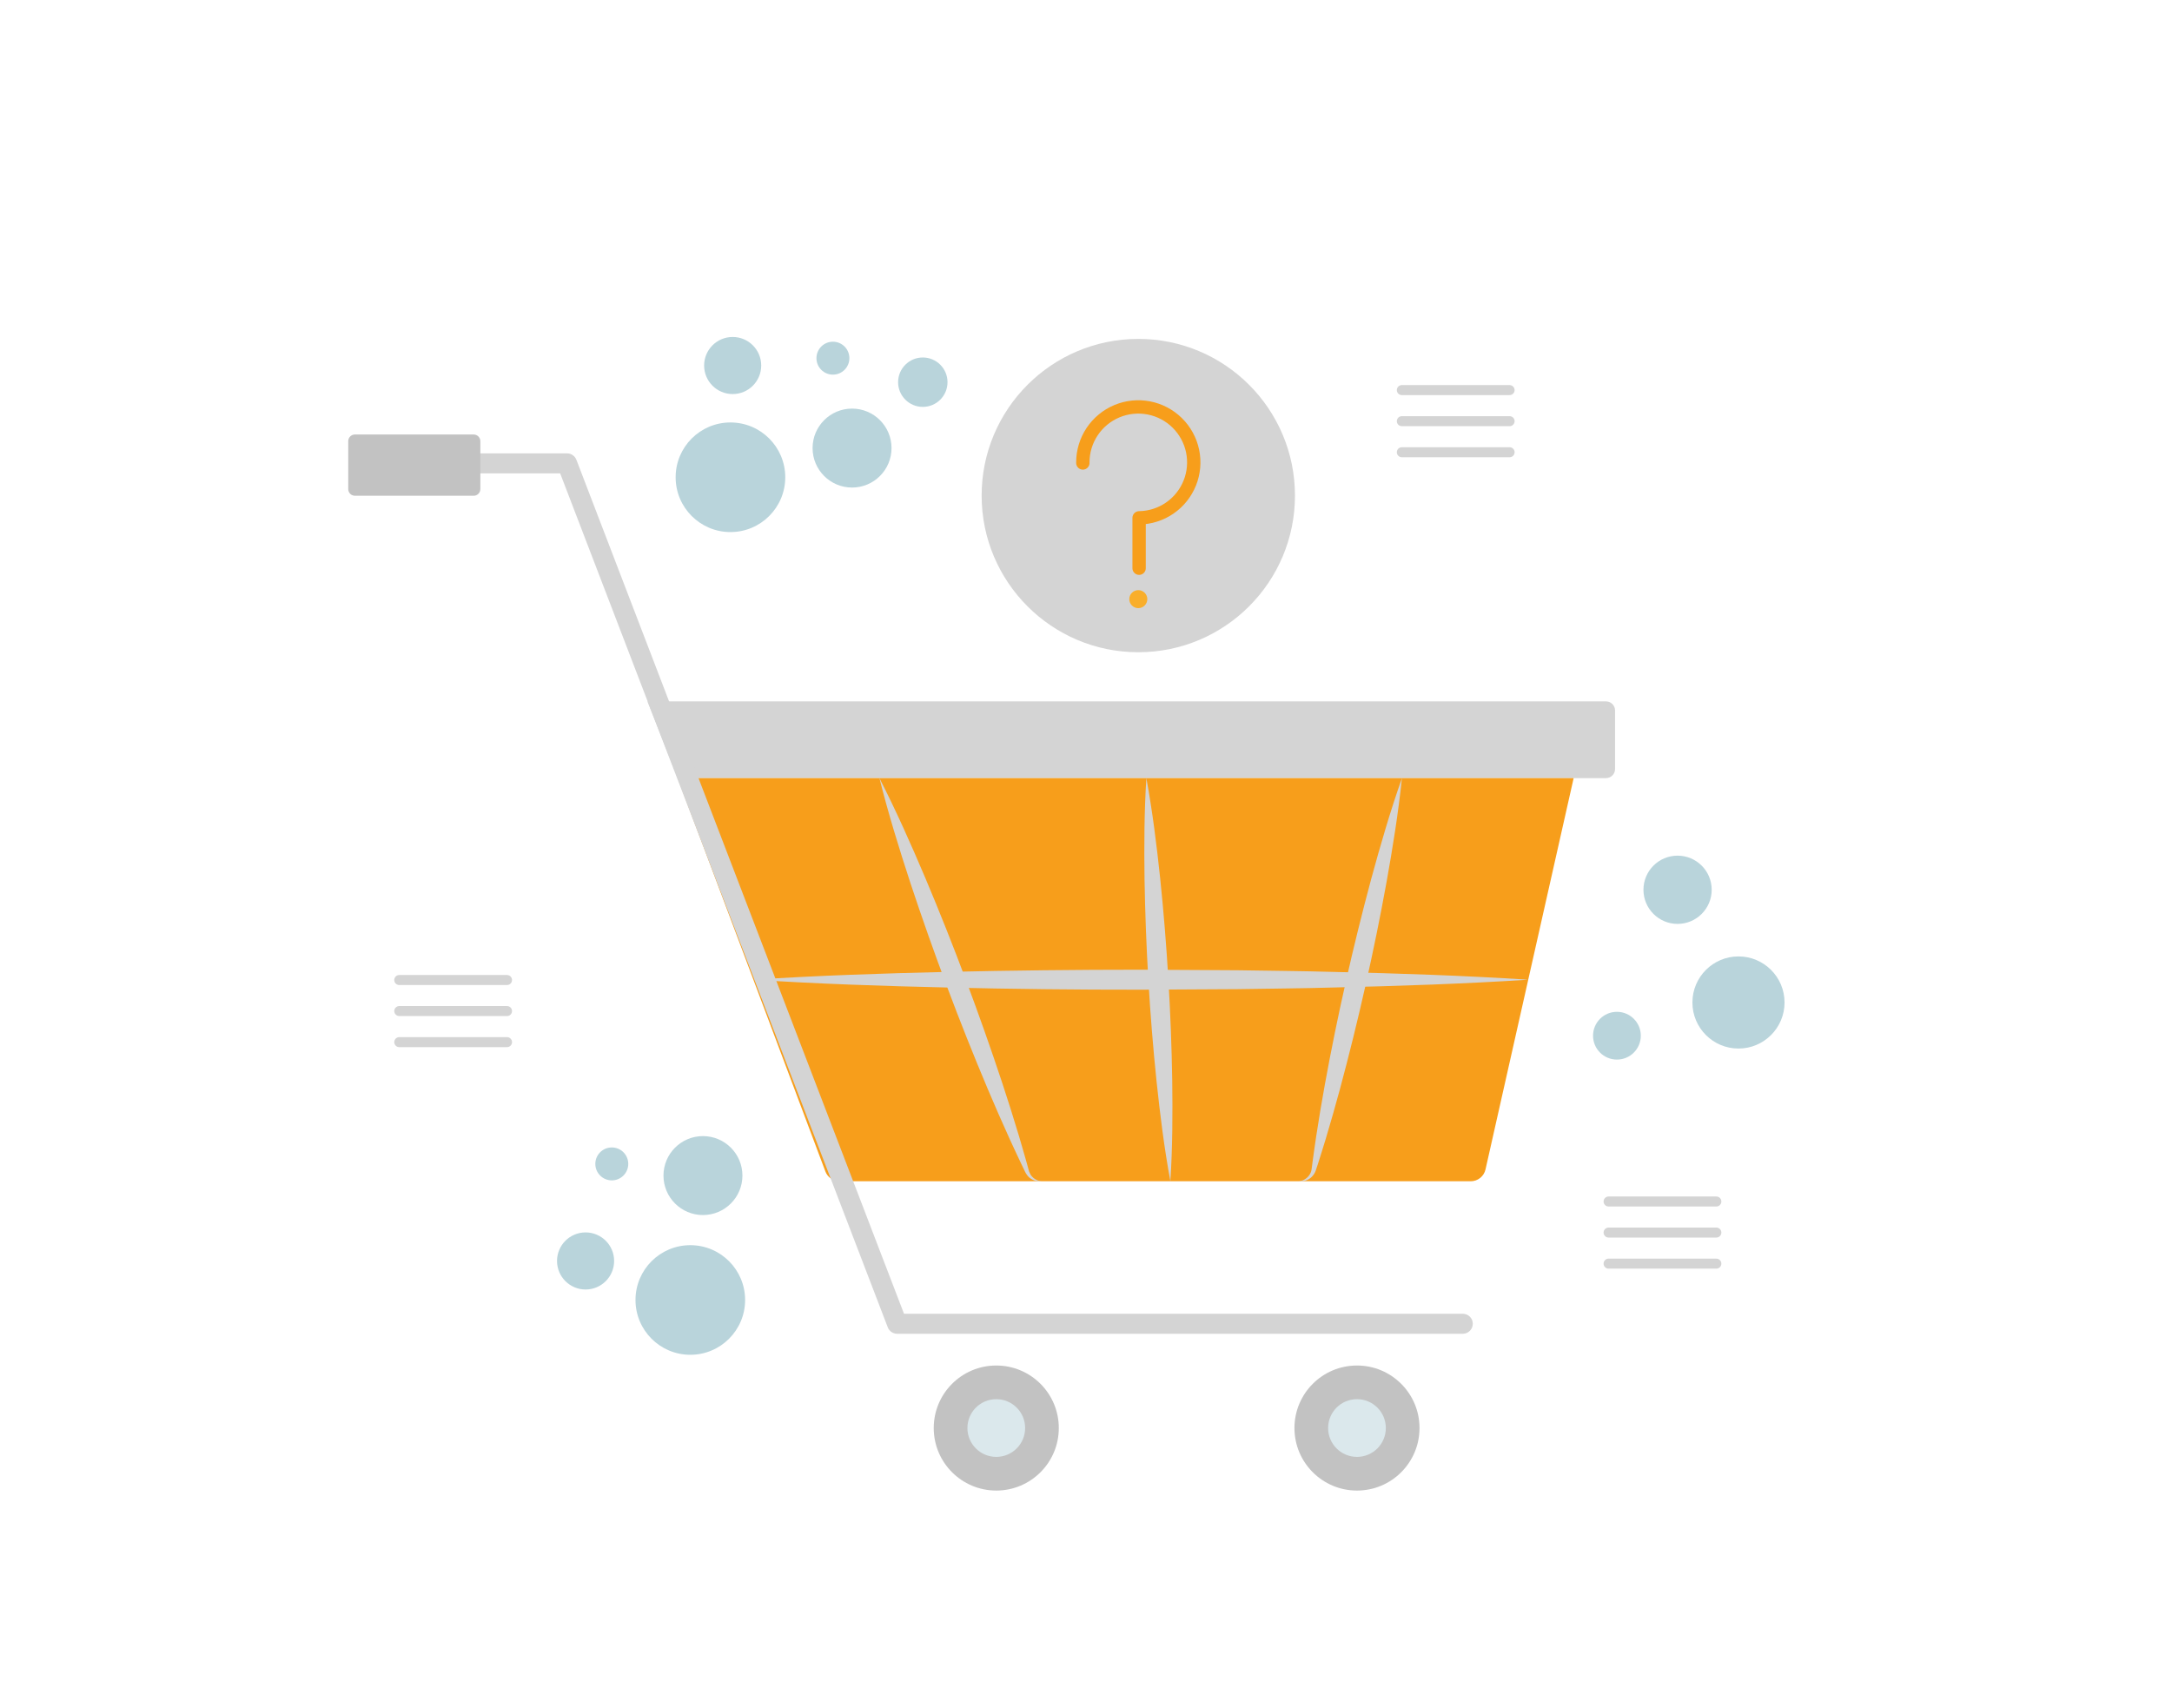 <svg width="398" height="313" viewBox="0 0 398 313" fill="none" xmlns="http://www.w3.org/2000/svg">
<path d="M208.584 119.52C224.438 119.52 237.291 106.667 237.291 90.813C237.291 74.958 224.438 62.105 208.584 62.105C192.729 62.105 179.877 74.958 179.877 90.813C179.877 106.667 192.729 119.52 208.584 119.52Z" fill="#D4D4D4"/>
<path d="M198.421 84.837C198.42 84.801 198.42 84.766 198.42 84.73C198.42 82.726 199.013 80.767 200.123 79.099C201.233 77.431 202.812 76.128 204.66 75.354C206.509 74.581 208.545 74.371 210.512 74.751C212.48 75.131 214.291 76.085 215.718 77.491C217.146 78.898 218.125 80.695 218.534 82.657C218.943 84.619 218.762 86.658 218.016 88.517C217.269 90.377 215.989 91.974 214.337 93.109C212.685 94.243 210.735 94.864 208.731 94.893V104.122" stroke="#F79E1B" stroke-width="2.445" stroke-linecap="round" stroke-linejoin="round"/>
<path d="M256.873 71.484H276.621" stroke="#D4D4D4" stroke-width="1.834" stroke-miterlimit="10" stroke-linecap="round"/>
<path d="M256.873 77.18H276.621" stroke="#D4D4D4" stroke-width="1.834" stroke-miterlimit="10" stroke-linecap="round"/>
<path d="M256.873 82.871H276.621" stroke="#D4D4D4" stroke-width="1.834" stroke-miterlimit="10" stroke-linecap="round"/>
<path d="M73.16 179.586H92.908" stroke="#D4D4D4" stroke-width="1.834" stroke-miterlimit="10" stroke-linecap="round"/>
<path d="M73.16 185.273H92.908" stroke="#D4D4D4" stroke-width="1.834" stroke-miterlimit="10" stroke-linecap="round"/>
<path d="M73.16 190.969H92.908" stroke="#D4D4D4" stroke-width="1.834" stroke-miterlimit="10" stroke-linecap="round"/>
<path d="M294.759 220.172H314.507" stroke="#D4D4D4" stroke-width="1.834" stroke-miterlimit="10" stroke-linecap="round"/>
<path d="M294.759 225.863H314.507" stroke="#D4D4D4" stroke-width="1.834" stroke-miterlimit="10" stroke-linecap="round"/>
<path d="M294.759 231.559H314.507" stroke="#D4D4D4" stroke-width="1.834" stroke-miterlimit="10" stroke-linecap="round"/>
<path d="M318.561 192.143C323.223 192.143 327.002 188.364 327.002 183.702C327.002 179.041 323.223 175.262 318.561 175.262C313.899 175.262 310.12 179.041 310.12 183.702C310.12 188.364 313.899 192.143 318.561 192.143Z" fill="#B9D4DB"/>
<path d="M296.288 194.167C298.705 194.167 300.664 192.208 300.664 189.791C300.664 187.374 298.705 185.414 296.288 185.414C293.871 185.414 291.911 187.374 291.911 189.791C291.911 192.208 293.871 194.167 296.288 194.167Z" fill="#B9D4DB"/>
<path d="M307.401 169.302C310.854 169.302 313.653 166.502 313.653 163.049C313.653 159.596 310.854 156.797 307.401 156.797C303.947 156.797 301.148 159.596 301.148 163.049C301.148 166.502 303.947 169.302 307.401 169.302Z" fill="#B9D4DB"/>
<path d="M126.492 248.262C132.038 248.262 136.535 243.765 136.535 238.219C136.535 232.672 132.038 228.176 126.492 228.176C120.945 228.176 116.449 232.672 116.449 238.219C116.449 243.765 120.945 248.262 126.492 248.262Z" fill="#B9D4DB"/>
<path d="M107.302 236.298C110.191 236.298 112.533 233.956 112.533 231.067C112.533 228.178 110.191 225.836 107.302 225.836C104.413 225.836 102.071 228.178 102.071 231.067C102.071 233.956 104.413 236.298 107.302 236.298Z" fill="#B9D4DB"/>
<path d="M112.107 216.301C113.773 216.301 115.124 214.95 115.124 213.283C115.124 211.617 113.773 210.266 112.107 210.266C110.44 210.266 109.089 211.617 109.089 213.283C109.089 214.95 110.44 216.301 112.107 216.301Z" fill="#B9D4DB"/>
<path d="M128.809 222.655C132.804 222.655 136.043 219.416 136.043 215.421C136.043 211.426 132.804 208.188 128.809 208.188C124.814 208.188 121.576 211.426 121.576 215.421C121.576 219.416 124.814 222.655 128.809 222.655Z" fill="#B9D4DB"/>
<path d="M133.848 97.5C139.394 97.5 143.891 93.004 143.891 87.457C143.891 81.91 139.394 77.414 133.848 77.414C128.301 77.414 123.805 81.91 123.805 87.457C123.805 93.004 128.301 97.5 133.848 97.5Z" fill="#B9D4DB"/>
<path d="M134.255 72.212C137.144 72.212 139.486 69.87 139.486 66.981C139.486 64.092 137.144 61.75 134.255 61.75C131.366 61.75 129.024 64.092 129.024 66.981C129.024 69.87 131.366 72.212 134.255 72.212Z" fill="#B9D4DB"/>
<path d="M169.096 74.563C171.597 74.563 173.624 72.536 173.624 70.035C173.624 67.535 171.597 65.508 169.096 65.508C166.596 65.508 164.569 67.535 164.569 70.035C164.569 72.536 166.596 74.563 169.096 74.563Z" fill="#B9D4DB"/>
<path d="M152.625 68.652C154.291 68.652 155.642 67.301 155.642 65.635C155.642 63.968 154.291 62.617 152.625 62.617C150.958 62.617 149.607 63.968 149.607 65.635C149.607 67.301 150.958 68.652 152.625 68.652Z" fill="#B9D4DB"/>
<path d="M156.132 89.342C160.127 89.342 163.365 86.104 163.365 82.109C163.365 78.114 160.127 74.875 156.132 74.875C152.137 74.875 148.898 78.114 148.898 82.109C148.898 86.104 152.137 89.342 156.132 89.342Z" fill="#B9D4DB"/>
<path d="M294.281 142.588H124.187L118.641 128.527H294.281C294.499 128.527 294.716 128.57 294.918 128.654C295.12 128.738 295.303 128.86 295.457 129.015C295.612 129.169 295.735 129.353 295.818 129.554C295.902 129.756 295.945 129.973 295.945 130.191V140.924C295.945 141.143 295.902 141.359 295.818 141.561C295.735 141.763 295.612 141.946 295.457 142.101C295.303 142.255 295.12 142.378 294.918 142.461C294.716 142.545 294.499 142.588 294.281 142.588Z" fill="#D4D4D4"/>
<path d="M269.5 216.463H153.839C153.275 216.463 152.724 216.29 152.26 215.969C151.796 215.648 151.441 215.192 151.243 214.664L124.187 142.586H288.357L272.206 214.299C272.067 214.913 271.724 215.462 271.232 215.855C270.741 216.248 270.13 216.463 269.5 216.463Z" fill="#F79E1B"/>
<path d="M280.039 179.528C268.207 180.287 256.375 180.684 244.543 180.954C238.626 181.123 232.71 181.16 226.794 181.26L209.046 181.361C197.214 181.372 185.381 181.238 173.549 180.959C161.717 180.691 149.885 180.292 138.052 179.528C149.885 178.765 161.717 178.366 173.549 178.097C185.381 177.831 197.214 177.697 209.046 177.695L226.794 177.797C232.71 177.896 238.626 177.934 244.543 178.103C256.375 178.372 268.207 178.769 280.039 179.528Z" fill="#D4D4D4"/>
<path d="M256.895 142.586C256.221 149.033 255.191 155.4 254.054 161.742C252.902 168.082 251.616 174.391 250.197 180.67C248.786 186.951 247.244 193.202 245.572 199.424C244.728 202.534 243.855 205.636 242.922 208.726C242.439 210.267 241.98 211.813 241.479 213.35L241.092 214.517C240.94 214.946 240.693 215.334 240.37 215.654C240.066 215.954 239.699 216.183 239.296 216.323C238.892 216.463 238.463 216.511 238.038 216.463C238.422 216.417 238.791 216.29 239.12 216.088C239.449 215.887 239.731 215.617 239.946 215.296C240.146 215.001 240.279 214.664 240.333 214.311L240.487 213.126C240.692 211.523 240.94 209.929 241.165 208.33C241.647 205.139 242.188 201.962 242.758 198.791C243.911 192.451 245.198 186.143 246.62 179.864C248.036 173.584 249.58 167.333 251.25 161.111C252.942 154.893 254.74 148.699 256.895 142.586Z" fill="#D4D4D4"/>
<path d="M190.799 216.463C190.357 216.51 189.91 216.455 189.494 216.3C189.078 216.145 188.703 215.896 188.4 215.571C188.102 215.229 187.863 214.841 187.693 214.421L187.145 213.285C186.415 211.772 185.726 210.242 185.015 208.721C183.622 205.668 182.287 202.593 180.978 199.508C178.373 193.334 175.897 187.112 173.548 180.842C171.192 174.574 168.961 168.26 166.855 161.899C164.767 155.53 162.784 149.123 161.146 142.586C164.214 148.586 166.937 154.716 169.555 160.885C172.16 167.059 174.635 173.282 176.981 179.553C179.332 185.823 181.562 192.138 183.669 198.498C184.714 201.682 185.731 204.876 186.692 208.092C187.157 209.705 187.645 211.31 188.092 212.93L188.426 214.146C188.502 214.527 188.64 214.894 188.834 215.231C189.047 215.571 189.335 215.858 189.675 216.071C190.016 216.284 190.4 216.418 190.799 216.463Z" fill="#D4D4D4"/>
<path d="M182.558 273.143C188.886 273.143 194.016 268.013 194.016 261.685C194.016 255.357 188.886 250.227 182.558 250.227C176.229 250.227 171.099 255.357 171.099 261.685C171.099 268.013 176.229 273.143 182.558 273.143Z" fill="#C2C2C2"/>
<path d="M182.559 266.971C185.48 266.971 187.848 264.604 187.848 261.683C187.848 258.762 185.48 256.395 182.559 256.395C179.639 256.395 177.271 258.762 177.271 261.683C177.271 264.604 179.639 266.971 182.559 266.971Z" fill="#DBE8EC"/>
<path d="M248.655 273.143C254.983 273.143 260.114 268.013 260.114 261.685C260.114 255.357 254.983 250.227 248.655 250.227C242.327 250.227 237.197 255.357 237.197 261.685C237.197 268.013 242.327 273.143 248.655 273.143Z" fill="#C2C2C2"/>
<path d="M248.653 266.971C251.574 266.971 253.942 264.604 253.942 261.683C253.942 258.762 251.574 256.395 248.653 256.395C245.733 256.395 243.365 258.762 243.365 261.683C243.365 264.604 245.733 266.971 248.653 266.971Z" fill="#DBE8EC"/>
<path d="M210.059 142.586C211.184 148.697 211.944 154.83 212.594 160.97C213.23 167.11 213.728 173.259 214.09 179.415C214.46 185.571 214.697 191.736 214.8 197.908C214.884 204.081 214.857 210.261 214.461 216.463C213.332 210.352 212.57 204.219 211.921 198.079C211.286 191.939 210.789 185.79 210.43 179.633C210.065 173.477 209.83 167.313 209.725 161.141C209.642 154.967 209.669 148.787 210.059 142.586Z" fill="#D4D4D4"/>
<path d="M268.043 244.41H164.39C164.019 244.41 163.656 244.297 163.351 244.087C163.045 243.877 162.81 243.579 162.677 243.232L102.646 86.746H70.849C70.362 86.746 69.896 86.553 69.552 86.209C69.208 85.865 69.015 85.398 69.015 84.912C69.015 84.426 69.208 83.959 69.552 83.615C69.896 83.271 70.362 83.078 70.849 83.078H103.907C104.278 83.078 104.64 83.191 104.946 83.401C105.251 83.611 105.486 83.909 105.619 84.255L165.65 240.742H268.043C268.529 240.742 268.996 240.935 269.34 241.279C269.683 241.623 269.877 242.089 269.877 242.576C269.877 243.062 269.683 243.529 269.34 243.872C268.996 244.216 268.529 244.41 268.043 244.41Z" fill="#D4D4D4"/>
<path d="M86.796 79.621H65.033C64.358 79.621 63.81 80.168 63.81 80.844V89.622C63.81 90.298 64.358 90.845 65.033 90.845H86.796C87.471 90.845 88.019 90.298 88.019 89.622V80.844C88.019 80.168 87.471 79.621 86.796 79.621Z" fill="#C2C2C2"/>
<path d="M208.583 111.442C209.495 111.442 210.234 110.703 210.234 109.791C210.234 108.88 209.495 108.141 208.583 108.141C207.671 108.141 206.932 108.88 206.932 109.791C206.932 110.703 207.671 111.442 208.583 111.442Z" fill="#F9AE2B"/>
</svg>
